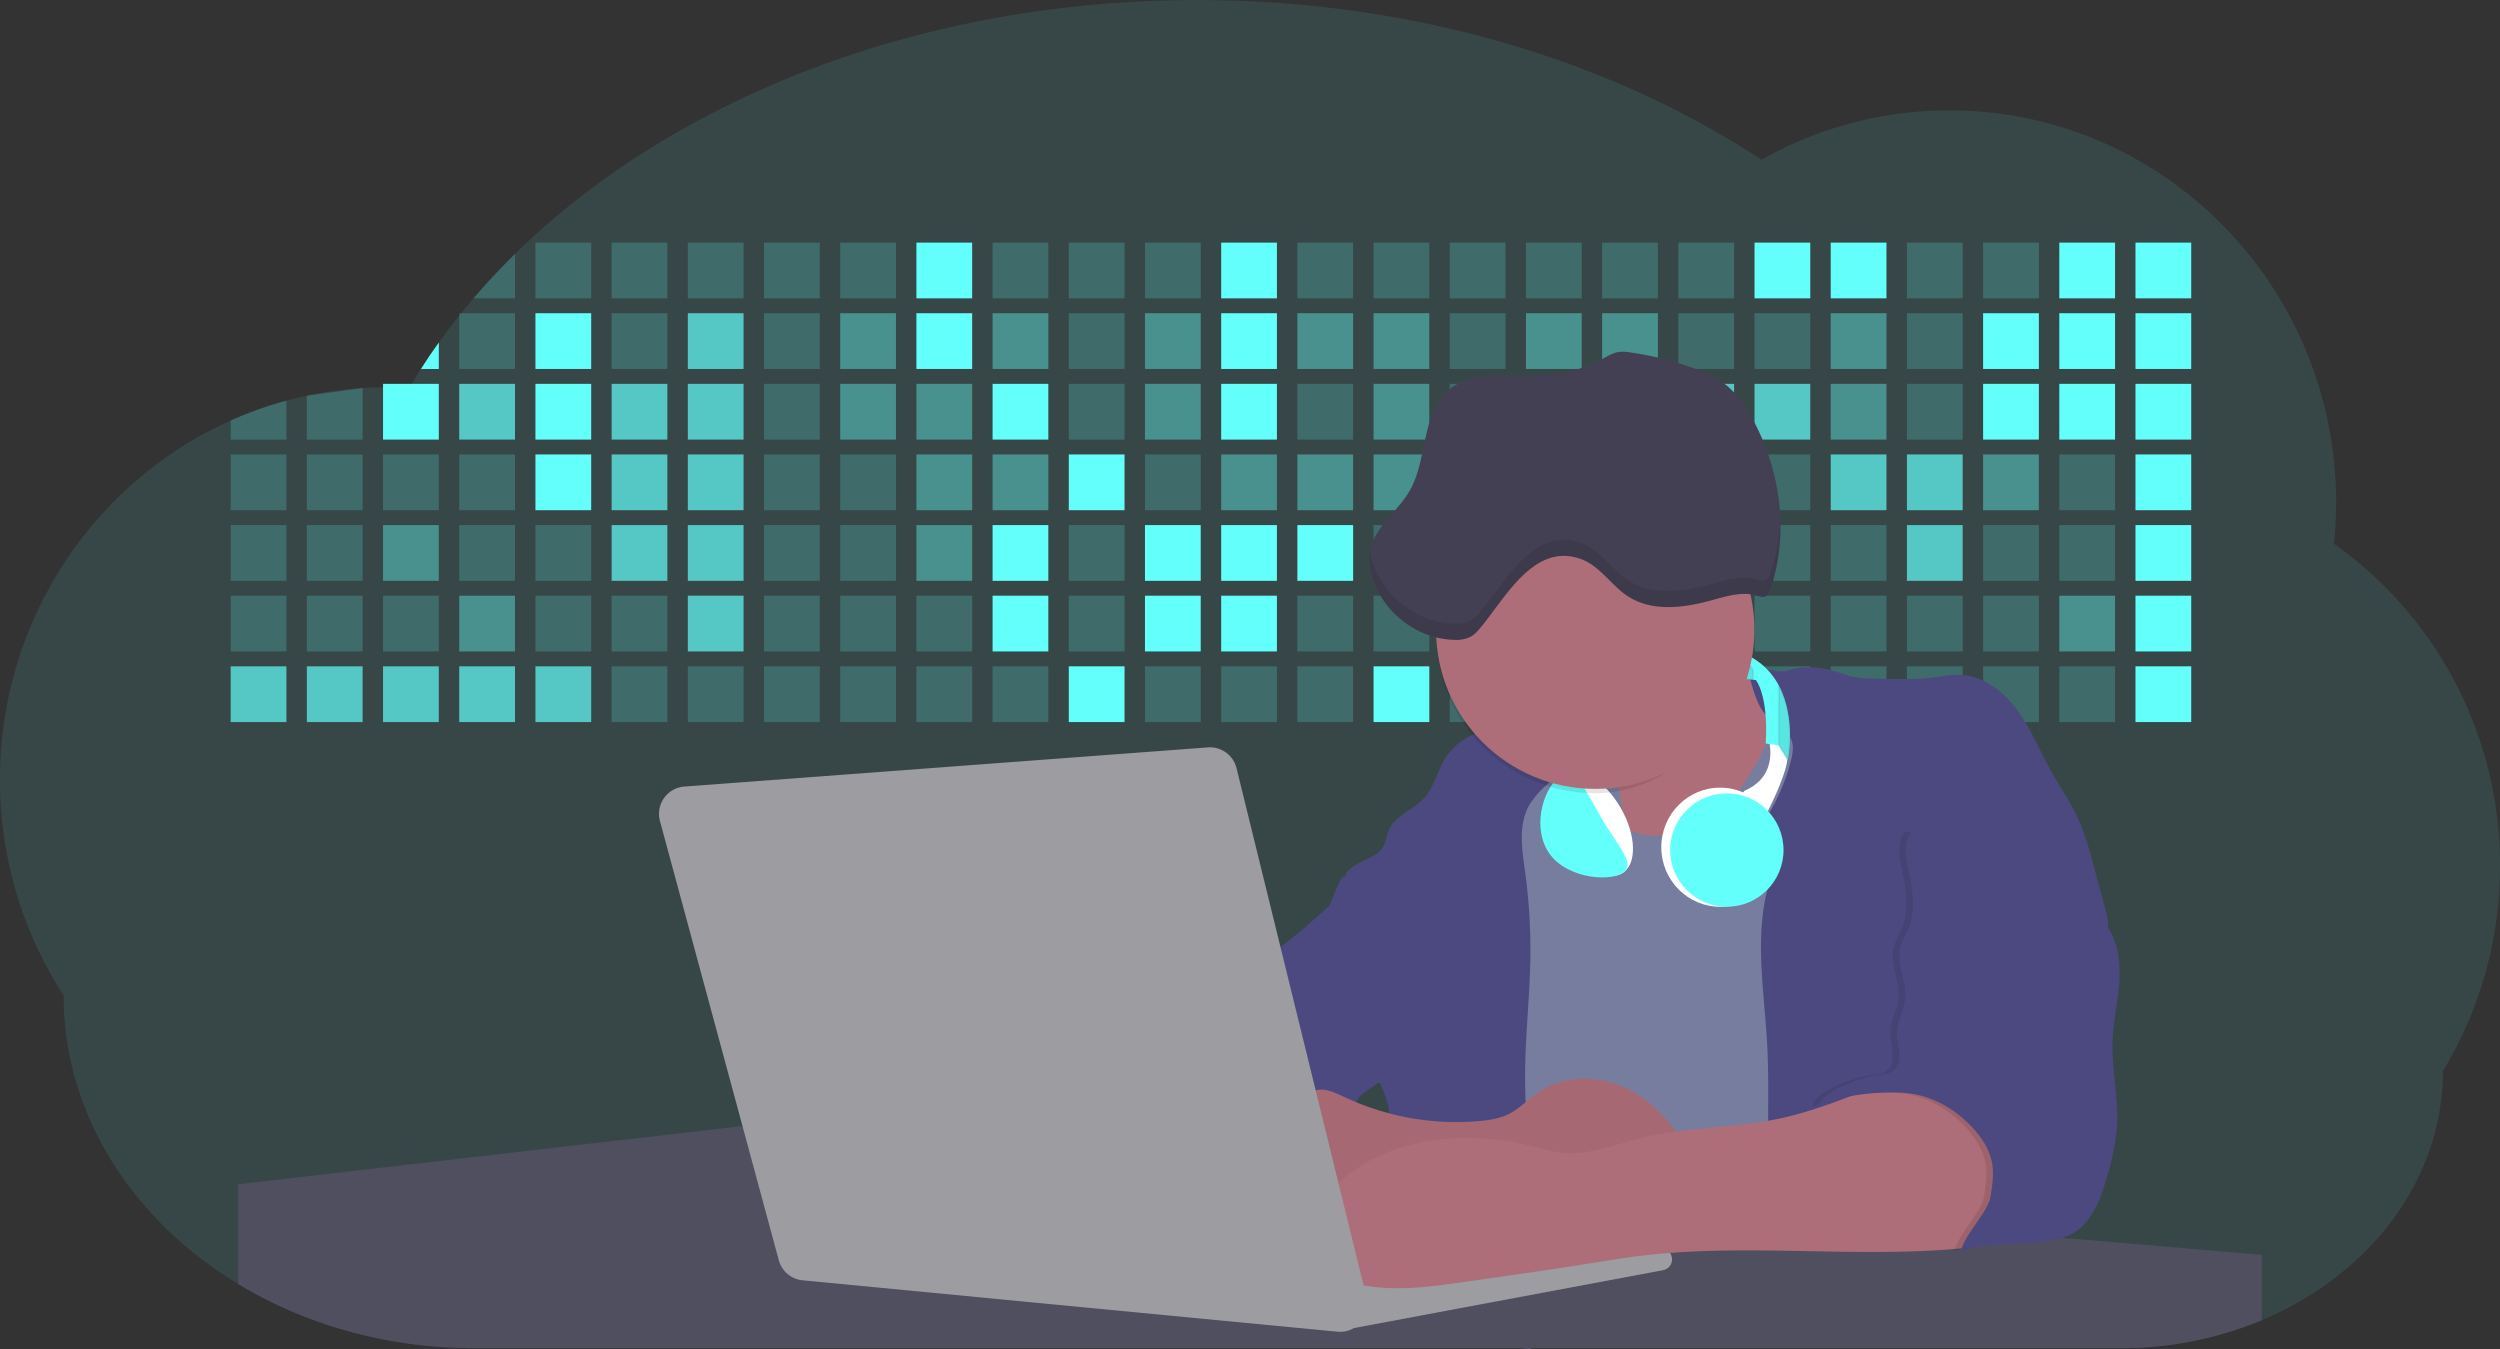 <svg id="aa7bae02-e79e-4d6b-a496-aba15f39787c" data-name="Layer 1" xmlns="http://www.w3.org/2000/svg" width="1144" height="617.32" viewBox="0 0 1144 617.32"><rect x="0" y="0" width="1144" height="617.32" fill="#333333" stroke="none"/><title>developer activity</title><path d="M1172,537.57a181.92,181.92,0,0,1-6.85,49.6,180.06,180.06,0,0,1-19.27,44.28c0,50.1-33.82,93.4-82.91,114a167.3,167.3,0,0,1-64.73,12.8H245.17c-40.25,0-77.55-10.86-108.14-29.36A185.76,185.76,0,0,1,112.2,711c-34-29.22-55.08-69.6-55.08-114.2A180.5,180.5,0,0,1,28,498.08c0-73.36,43.39-136.44,105.55-164.29a174.52,174.52,0,0,1,25.51-9.12q4.63-1.26,9.36-2.26a175.39,175.39,0,0,1,25.51-3.5q4.65-.29,9.35-.33H205c3.46,0,6.89.12,10.3.32l1.12-1.9q2.06-3.44,4.22-6.81,3.9-6.14,8.18-12.1,4.48-6.29,9.35-12.38l.83-1q2.76-3.44,5.64-6.8,9-10.49,19-20.35c72.11-70.68,185.08-116.18,312.08-116.18,98.82,0,189.15,27.55,258.34,73.07A174.18,174.18,0,0,1,920,191.86c97.74,0,177,80.37,177,179.51a184.9,184.9,0,0,1-1,18.78A180,180,0,0,1,1172,537.57Z" transform="translate(-28 -141.34)" fill="#63fffb" opacity="0.1"/><path d="M263.66,257.52v20.35h-19Q253.59,267.39,263.66,257.52Z" transform="translate(-28 -141.34)" fill="#63fffb" opacity="0.2"/><rect x="245.02" y="111.02" width="25.51" height="25.51" fill="#63fffb" opacity="0.2"/><rect x="279.88" y="111.02" width="25.51" height="25.51" fill="#63fffb" opacity="0.2"/><rect x="314.75" y="111.02" width="25.51" height="25.51" fill="#63fffb" opacity="0.2"/><rect x="349.61" y="111.02" width="25.51" height="25.51" fill="#63fffb" opacity="0.2"/><rect x="384.48" y="111.02" width="25.51" height="25.51" fill="#63fffb" opacity="0.2"/><rect x="419.35" y="111.02" width="25.51" height="25.51" fill="#63fffb"/><rect x="454.21" y="111.02" width="25.51" height="25.51" fill="#63fffb" opacity="0.2"/><rect x="489.08" y="111.02" width="25.51" height="25.51" fill="#63fffb" opacity="0.2"/><rect x="523.94" y="111.02" width="25.51" height="25.51" fill="#63fffb" opacity="0.2"/><rect x="558.81" y="111.02" width="25.51" height="25.51" fill="#63fffb"/><rect x="593.68" y="111.02" width="25.51" height="25.51" fill="#63fffb" opacity="0.2"/><rect x="628.54" y="111.02" width="25.51" height="25.51" fill="#63fffb" opacity="0.2"/><rect x="663.41" y="111.02" width="25.51" height="25.51" fill="#63fffb" opacity="0.2"/><rect x="698.28" y="111.02" width="25.51" height="25.51" fill="#63fffb" opacity="0.2"/><rect x="733.14" y="111.02" width="25.51" height="25.51" fill="#63fffb" opacity="0.2"/><rect x="768.01" y="111.02" width="25.51" height="25.51" fill="#63fffb" opacity="0.2"/><rect x="802.87" y="111.02" width="25.51" height="25.51" fill="#63fffb"/><rect x="837.74" y="111.02" width="25.51" height="25.51" fill="#63fffb"/><rect x="872.61" y="111.02" width="25.51" height="25.51" fill="#63fffb" opacity="0.2"/><rect x="907.47" y="111.02" width="25.51" height="25.51" fill="#63fffb" opacity="0.2"/><rect x="942.34" y="111.02" width="25.51" height="25.51" fill="#63fffb"/><rect x="977.2" y="111.02" width="25.51" height="25.51" fill="#63fffb"/><path d="M228.8,298.08v12.1h-8.18Q224.52,304,228.8,298.08Z" transform="translate(-28 -141.34)" fill="#63fffb"/><rect x="210.15" y="143.33" width="25.51" height="25.51" fill="#63fffb" opacity="0.2"/><rect x="245.02" y="143.33" width="25.51" height="25.51" fill="#63fffb"/><rect x="279.88" y="143.33" width="25.51" height="25.51" fill="#63fffb" opacity="0.2"/><rect x="314.75" y="143.33" width="25.51" height="25.51" fill="#63fffb" opacity="0.7"/><rect x="349.61" y="143.33" width="25.51" height="25.51" fill="#63fffb" opacity="0.2"/><rect x="384.48" y="143.33" width="25.51" height="25.51" fill="#63fffb" opacity="0.4"/><rect x="419.35" y="143.33" width="25.51" height="25.51" fill="#63fffb"/><rect x="454.21" y="143.33" width="25.51" height="25.51" fill="#63fffb" opacity="0.4"/><rect x="489.08" y="143.33" width="25.51" height="25.51" fill="#63fffb" opacity="0.2"/><rect x="523.94" y="143.33" width="25.51" height="25.51" fill="#63fffb" opacity="0.4"/><rect x="558.81" y="143.33" width="25.51" height="25.51" fill="#63fffb"/><rect x="593.68" y="143.33" width="25.51" height="25.51" fill="#63fffb" opacity="0.4"/><rect x="628.54" y="143.33" width="25.51" height="25.51" fill="#63fffb" opacity="0.4"/><rect x="663.41" y="143.33" width="25.51" height="25.51" fill="#63fffb" opacity="0.2"/><rect x="698.28" y="143.33" width="25.51" height="25.51" fill="#63fffb" opacity="0.4"/><rect x="733.14" y="143.33" width="25.51" height="25.51" fill="#63fffb" opacity="0.4"/><rect x="768.01" y="143.33" width="25.51" height="25.51" fill="#63fffb" opacity="0.2"/><rect x="802.87" y="143.33" width="25.51" height="25.51" fill="#63fffb" opacity="0.2"/><rect x="837.74" y="143.33" width="25.51" height="25.51" fill="#63fffb" opacity="0.4"/><rect x="872.61" y="143.33" width="25.51" height="25.51" fill="#63fffb" opacity="0.2"/><rect x="907.47" y="143.33" width="25.51" height="25.51" fill="#63fffb"/><rect x="942.34" y="143.33" width="25.51" height="25.51" fill="#63fffb"/><rect x="977.2" y="143.33" width="25.51" height="25.51" fill="#63fffb"/><path d="M159.06,324.67V342.5H133.55v-8.71A174.52,174.52,0,0,1,159.06,324.67Z" transform="translate(-28 -141.34)" fill="#63fffb" opacity="0.2"/><polygon points="165.93 177.57 165.93 201.16 140.42 201.16 140.42 181.07 165.93 177.57" fill="#63fffb" opacity="0.2"/><rect x="175.28" y="175.65" width="25.51" height="25.51" fill="#63fffb"/><rect x="210.15" y="175.65" width="25.51" height="25.51" fill="#63fffb" opacity="0.7"/><rect x="245.02" y="175.65" width="25.51" height="25.51" fill="#63fffb"/><rect x="279.88" y="175.65" width="25.51" height="25.51" fill="#63fffb" opacity="0.7"/><rect x="314.75" y="175.65" width="25.51" height="25.51" fill="#63fffb" opacity="0.7"/><rect x="349.61" y="175.65" width="25.51" height="25.51" fill="#63fffb" opacity="0.2"/><rect x="384.48" y="175.65" width="25.51" height="25.51" fill="#63fffb" opacity="0.4"/><rect x="419.35" y="175.65" width="25.51" height="25.51" fill="#63fffb" opacity="0.4"/><rect x="454.21" y="175.65" width="25.51" height="25.51" fill="#63fffb"/><rect x="489.08" y="175.65" width="25.51" height="25.51" fill="#63fffb" opacity="0.2"/><rect x="523.94" y="175.65" width="25.51" height="25.51" fill="#63fffb" opacity="0.4"/><rect x="558.81" y="175.65" width="25.51" height="25.51" fill="#63fffb"/><rect x="593.68" y="175.65" width="25.51" height="25.51" fill="#63fffb" opacity="0.2"/><rect x="628.54" y="175.65" width="25.51" height="25.51" fill="#63fffb" opacity="0.4"/><rect x="663.41" y="175.65" width="25.51" height="25.51" fill="#63fffb" opacity="0.2"/><rect x="698.28" y="175.65" width="25.51" height="25.51" fill="#63fffb"/><rect x="733.14" y="175.65" width="25.51" height="25.51" fill="#63fffb" opacity="0.2"/><rect x="768.01" y="175.65" width="25.51" height="25.51" fill="#63fffb" opacity="0.7"/><rect x="802.87" y="175.65" width="25.51" height="25.51" fill="#63fffb" opacity="0.7"/><rect x="837.74" y="175.65" width="25.51" height="25.51" fill="#63fffb" opacity="0.4"/><rect x="872.61" y="175.65" width="25.51" height="25.51" fill="#63fffb" opacity="0.2"/><rect x="907.47" y="175.65" width="25.51" height="25.51" fill="#63fffb"/><rect x="942.34" y="175.65" width="25.51" height="25.51" fill="#63fffb"/><rect x="977.2" y="175.65" width="25.51" height="25.51" fill="#63fffb"/><rect x="105.55" y="207.96" width="25.51" height="25.51" fill="#63fffb" opacity="0.2"/><rect x="140.42" y="207.96" width="25.51" height="25.51" fill="#63fffb" opacity="0.2"/><rect x="175.28" y="207.96" width="25.51" height="25.51" fill="#63fffb" opacity="0.2"/><rect x="210.15" y="207.96" width="25.51" height="25.51" fill="#63fffb" opacity="0.2"/><rect x="245.02" y="207.96" width="25.51" height="25.51" fill="#63fffb"/><rect x="279.88" y="207.96" width="25.51" height="25.51" fill="#63fffb" opacity="0.7"/><rect x="314.75" y="207.96" width="25.51" height="25.51" fill="#63fffb" opacity="0.7"/><rect x="349.61" y="207.96" width="25.51" height="25.51" fill="#63fffb" opacity="0.2"/><rect x="384.48" y="207.96" width="25.51" height="25.51" fill="#63fffb" opacity="0.2"/><rect x="419.35" y="207.96" width="25.51" height="25.51" fill="#63fffb" opacity="0.4"/><rect x="454.21" y="207.96" width="25.51" height="25.51" fill="#63fffb" opacity="0.4"/><rect x="489.08" y="207.96" width="25.51" height="25.51" fill="#63fffb"/><rect x="523.94" y="207.96" width="25.51" height="25.51" fill="#63fffb" opacity="0.2"/><rect x="558.81" y="207.96" width="25.51" height="25.51" fill="#63fffb" opacity="0.4"/><rect x="593.68" y="207.96" width="25.51" height="25.51" fill="#63fffb" opacity="0.4"/><rect x="628.54" y="207.96" width="25.51" height="25.51" fill="#63fffb" opacity="0.4"/><rect x="663.41" y="207.96" width="25.51" height="25.51" fill="#63fffb" opacity="0.4"/><rect x="698.28" y="207.96" width="25.51" height="25.51" fill="#63fffb" opacity="0.2"/><rect x="733.14" y="207.96" width="25.51" height="25.51" fill="#63fffb" opacity="0.2"/><rect x="768.01" y="207.96" width="25.51" height="25.51" fill="#63fffb" opacity="0.2"/><rect x="802.87" y="207.96" width="25.51" height="25.51" fill="#63fffb" opacity="0.2"/><rect x="837.74" y="207.96" width="25.51" height="25.51" fill="#63fffb" opacity="0.7"/><rect x="872.61" y="207.96" width="25.51" height="25.51" fill="#63fffb" opacity="0.7"/><rect x="907.47" y="207.96" width="25.51" height="25.51" fill="#63fffb" opacity="0.4"/><rect x="942.34" y="207.96" width="25.51" height="25.51" fill="#63fffb" opacity="0.2"/><rect x="977.2" y="207.96" width="25.51" height="25.51" fill="#63fffb"/><rect x="105.55" y="240.28" width="25.51" height="25.51" fill="#63fffb" opacity="0.2"/><rect x="140.42" y="240.28" width="25.51" height="25.51" fill="#63fffb" opacity="0.2"/><rect x="175.28" y="240.28" width="25.51" height="25.51" fill="#63fffb" opacity="0.4"/><rect x="210.15" y="240.28" width="25.51" height="25.51" fill="#63fffb" opacity="0.2"/><rect x="245.02" y="240.28" width="25.51" height="25.51" fill="#63fffb" opacity="0.2"/><rect x="279.88" y="240.28" width="25.51" height="25.51" fill="#63fffb" opacity="0.7"/><rect x="314.75" y="240.28" width="25.51" height="25.51" fill="#63fffb" opacity="0.7"/><rect x="349.61" y="240.28" width="25.51" height="25.51" fill="#63fffb" opacity="0.2"/><rect x="384.48" y="240.28" width="25.51" height="25.51" fill="#63fffb" opacity="0.2"/><rect x="419.35" y="240.28" width="25.51" height="25.51" fill="#63fffb" opacity="0.4"/><rect x="454.21" y="240.28" width="25.51" height="25.51" fill="#63fffb"/><rect x="489.08" y="240.28" width="25.51" height="25.51" fill="#63fffb" opacity="0.2"/><rect x="523.94" y="240.28" width="25.51" height="25.51" fill="#63fffb"/><rect x="558.81" y="240.28" width="25.51" height="25.51" fill="#63fffb"/><rect x="593.68" y="240.28" width="25.51" height="25.51" fill="#63fffb"/><rect x="628.54" y="240.28" width="25.51" height="25.51" fill="#63fffb" opacity="0.2"/><rect x="663.41" y="240.28" width="25.51" height="25.51" fill="#63fffb"/><rect x="698.28" y="240.28" width="25.51" height="25.51" fill="#63fffb" opacity="0.2"/><rect x="733.14" y="240.28" width="25.51" height="25.51" fill="#63fffb" opacity="0.2"/><rect x="768.01" y="240.28" width="25.51" height="25.51" fill="#63fffb" opacity="0.2"/><rect x="802.87" y="240.28" width="25.51" height="25.51" fill="#63fffb" opacity="0.2"/><rect x="837.74" y="240.28" width="25.51" height="25.51" fill="#63fffb" opacity="0.2"/><rect x="872.61" y="240.28" width="25.51" height="25.51" fill="#63fffb" opacity="0.7"/><rect x="907.47" y="240.28" width="25.51" height="25.51" fill="#63fffb" opacity="0.2"/><rect x="942.34" y="240.28" width="25.51" height="25.51" fill="#63fffb" opacity="0.2"/><rect x="977.2" y="240.28" width="25.51" height="25.51" fill="#63fffb"/><rect x="105.55" y="272.59" width="25.51" height="25.51" fill="#63fffb" opacity="0.2"/><rect x="140.42" y="272.59" width="25.51" height="25.51" fill="#63fffb" opacity="0.2"/><rect x="175.28" y="272.59" width="25.51" height="25.51" fill="#63fffb" opacity="0.2"/><rect x="210.15" y="272.59" width="25.51" height="25.51" fill="#63fffb" opacity="0.4"/><rect x="245.02" y="272.59" width="25.51" height="25.51" fill="#63fffb" opacity="0.2"/><rect x="279.88" y="272.59" width="25.51" height="25.51" fill="#63fffb" opacity="0.2"/><rect x="314.75" y="272.59" width="25.51" height="25.51" fill="#63fffb" opacity="0.7"/><rect x="349.61" y="272.59" width="25.51" height="25.51" fill="#63fffb" opacity="0.2"/><rect x="384.48" y="272.59" width="25.51" height="25.51" fill="#63fffb" opacity="0.2"/><rect x="419.35" y="272.59" width="25.51" height="25.51" fill="#63fffb" opacity="0.2"/><rect x="454.21" y="272.59" width="25.51" height="25.51" fill="#63fffb"/><rect x="489.08" y="272.59" width="25.51" height="25.51" fill="#63fffb" opacity="0.2"/><rect x="523.94" y="272.59" width="25.51" height="25.51" fill="#63fffb"/><rect x="558.81" y="272.59" width="25.51" height="25.51" fill="#63fffb"/><rect x="593.68" y="272.59" width="25.51" height="25.51" fill="#63fffb" opacity="0.2"/><rect x="628.54" y="272.59" width="25.51" height="25.51" fill="#63fffb" opacity="0.2"/><rect x="663.41" y="272.59" width="25.51" height="25.51" fill="#63fffb" opacity="0.2"/><rect x="698.28" y="272.59" width="25.51" height="25.51" fill="#63fffb" opacity="0.2"/><rect x="733.14" y="272.59" width="25.51" height="25.51" fill="#63fffb" opacity="0.2"/><rect x="768.01" y="272.59" width="25.51" height="25.51" fill="#63fffb" opacity="0.2"/><rect x="802.87" y="272.59" width="25.51" height="25.51" fill="#63fffb" opacity="0.2"/><rect x="837.74" y="272.59" width="25.51" height="25.51" fill="#63fffb" opacity="0.2"/><rect x="872.61" y="272.59" width="25.51" height="25.51" fill="#63fffb" opacity="0.2"/><rect x="907.47" y="272.59" width="25.51" height="25.51" fill="#63fffb" opacity="0.2"/><rect x="942.34" y="272.59" width="25.51" height="25.51" fill="#63fffb" opacity="0.4"/><rect x="977.2" y="272.59" width="25.51" height="25.51" fill="#63fffb"/><rect x="105.55" y="304.91" width="25.51" height="25.51" fill="#63fffb" opacity="0.7"/><rect x="140.42" y="304.91" width="25.51" height="25.51" fill="#63fffb" opacity="0.7"/><rect x="175.28" y="304.91" width="25.51" height="25.51" fill="#63fffb" opacity="0.7"/><rect x="210.15" y="304.91" width="25.51" height="25.51" fill="#63fffb" opacity="0.7"/><rect x="245.02" y="304.91" width="25.51" height="25.51" fill="#63fffb" opacity="0.7"/><rect x="279.88" y="304.91" width="25.51" height="25.51" fill="#63fffb" opacity="0.2"/><rect x="314.75" y="304.91" width="25.51" height="25.51" fill="#63fffb" opacity="0.2"/><rect x="349.61" y="304.91" width="25.51" height="25.51" fill="#63fffb" opacity="0.2"/><rect x="384.48" y="304.91" width="25.51" height="25.51" fill="#63fffb" opacity="0.2"/><rect x="419.35" y="304.91" width="25.51" height="25.51" fill="#63fffb" opacity="0.2"/><rect x="454.21" y="304.91" width="25.51" height="25.51" fill="#63fffb" opacity="0.2"/><rect x="489.08" y="304.91" width="25.51" height="25.51" fill="#63fffb"/><rect x="523.94" y="304.91" width="25.51" height="25.51" fill="#63fffb" opacity="0.2"/><rect x="558.81" y="304.91" width="25.51" height="25.51" fill="#63fffb" opacity="0.2"/><rect x="593.68" y="304.91" width="25.51" height="25.51" fill="#63fffb" opacity="0.2"/><rect x="628.54" y="304.91" width="25.51" height="25.51" fill="#63fffb"/><rect x="663.41" y="304.91" width="25.51" height="25.51" fill="#63fffb" opacity="0.2"/><rect x="698.28" y="304.91" width="25.51" height="25.51" fill="#63fffb" opacity="0.2"/><rect x="733.14" y="304.91" width="25.51" height="25.51" fill="#63fffb" opacity="0.2"/><rect x="768.01" y="304.91" width="25.51" height="25.51" fill="#63fffb" opacity="0.2"/><rect x="802.87" y="304.91" width="25.51" height="25.51" fill="#63fffb" opacity="0.2"/><rect x="837.74" y="304.91" width="25.51" height="25.51" fill="#63fffb" opacity="0.2"/><rect x="872.61" y="304.91" width="25.51" height="25.51" fill="#63fffb" opacity="0.2"/><rect x="907.47" y="304.91" width="25.51" height="25.51" fill="#63fffb" opacity="0.2"/><rect x="942.34" y="304.91" width="25.51" height="25.51" fill="#63fffb" opacity="0.2"/><rect x="977.2" y="304.91" width="25.51" height="25.51" fill="#63fffb"/><circle cx="734.52" cy="363.89" r="34.87" fill="#767d9f"/><path d="M760.71,460.87q5.22,22.78,8.86,45.9c.73,4.58,1.38,9.41-.28,13.74-1.39,3.61-4.22,6.43-6.44,9.59s-3.9,7.21-2.55,10.83,5.29,5.6,9.05,6.62c10.76,2.9,22.23.79,32.94-2.35a53.29,53.29,0,0,0,13.81-5.72c4.54-2.88,8.26-6.88,11.68-11,15.61-18.93,25.83-41.65,35.45-64.23a39.12,39.12,0,0,1-33.11-13.34c-3.94-4.63-6.83-11.08-4.61-16.74-6.51,3.57-14.24,3.81-21.25,6.25a75.49,75.49,0,0,0-12.5,6.15q-7.18,4.15-14.28,8.46C772.07,458.29,767,461.19,760.71,460.87Z" transform="translate(-28 -141.34)" fill="#ae6e79"/><path d="M833.64,487.05c-6.11,11.89-14.06,23.32-25.41,30.4s-26.63,9-38,2c-5.6-3.42-9.84-8.62-14.73-13s-11-8.13-17.57-7.56c-7.24.63-12.91,6.28-17.76,11.69-7.36,8.22-14.47,16.79-19.68,26.52-10,18.7-12.37,40.56-11.93,61.76s3.51,42.29,3.58,63.49c.1,26.08-4.32,51.95-8.79,77.64,41.1-5.06,82.25,6,123.44,10.19,26.36,2.71,52.92,2.65,79.42,2.58,4.66,0,9.62-.12,13.5-2.7a18.2,18.2,0,0,0,5.59-6.64c3.66-6.75,5.13-14.45,6.15-22.06,2.59-19.22,2.67-38.68,2.74-58.08.18-47,.35-94.17-5.62-140.8-1.47-11.47-3.35-23-7.75-33.73s-11.58-20.6-21.62-26.35c-6.45-3.7-21.4-10.14-29-6.41C841.67,460.15,837.73,479.09,833.64,487.05Z" transform="translate(-28 -141.34)" fill="#767d9f"/><path d="M836.68,619.77c-1.55-29-7.86-59.95,5.57-85.69,3.3-6.32-8.54-14.21-4.88-20.33a92.08,92.08,0,0,0,10.06-23.93c.76-2.89,1.37-5.95.65-8.85-1.33-5.29-6.56-8.44-11-11.66-4.9-3.56-7.42-14.41-9-20.28s12.57,1.2,18.26-.89c7.9-2.89,17.94-1.07,25.82,1.86,4.4,1.62,9.18,1.76,13.87,1.88,9.11.24,18.25.47,27.29-.65,4.06-.51,8.13-1.28,12.21-1.05,10.41.59,19.46,7.71,25.62,16.13s10.08,18.23,15.13,27.35c4.21,7.6,9.23,14.78,12.82,22.69,3.18,7,5.19,14.52,7.18,22l5.13,19.19a25.58,25.58,0,0,1,1.26,8.51c-.26,3.07-1.62,5.93-3,8.66A164.12,164.12,0,0,1,971,603.2c-10.79,13.23-23.89,25.16-30.3,41-2.5,6.17-3.89,12.73-5.16,19.27a707.94,707.94,0,0,0-10.9,79.15,174.2,174.2,0,0,0-36.52-12.21,177.61,177.61,0,0,0-19-3c-5.59-.58-12.8.52-18.12-1-8.9-2.53-9.88-17.58-11.23-25.46-2.16-12.55-2.59-25.32-2.67-38C837,648.53,837.45,634.14,836.68,619.77Z" transform="translate(-28 -141.34)" fill="#4c4981"/><path d="M641.23,565.54c4.21,24,8.85,48.07,18,70.62-.23.22-.46.42-.69.62-.81.69-1.65,1.34-2.53,2-2.05,1.44-4.3,2.66-6,4.54a8,8,0,0,0-1.5,2.45,5.48,5.48,0,0,0,0,4.47c-4.77,2.11-10.31,1.46-15.66,1.26-4.61-.17-9.08,0-12.78,2.53-5.14,3.54-6.69,10.34-7.52,16.52q-.46,3.38-.79,6.77-.32,3.15-.52,6.32a188.61,188.61,0,0,0-.19,21q.08,1.92.21,3.84c-16.34-.39-31.23-8.91-45.32-17.19-3.22-1.89-6.54-3.88-8.63-7A15.8,15.8,0,0,1,555,674c0-.51.09-1,.16-1.52a41.58,41.58,0,0,1,2.29-8.68,107.2,107.2,0,0,1,19.19-32.65c3.58-4.18,7.61-8.27,9.28-13.52.73-2.29,1-4.72,1.74-7,3.32-9.88,15.3-14.55,19.4-24.14,1-2.29,1.46-4.8,2.7-7a17.63,17.63,0,0,1,4.25-4.75c.73-.61,1.49-1.2,2.24-1.79q10.54-8.26,20.31-17.45,1.82-1.71,3.6-3.46A59.48,59.48,0,0,0,641.23,565.54Z" transform="translate(-28 -141.34)" fill="#4c4981"/><path d="M742,494.56c-1.44,1.52-3,2.95-4.53,4.37l-.41.37-1.62,1.5a39,39,0,0,0-7.55,8.79l-.17.28c-5.1,9.13-3.21,20.37-1.79,30.74a261.55,261.55,0,0,1,2.37,39c-.26,18-2.38,35.88-2.42,53.86,0,4.08.09,8.15.27,12.23.29,6.63.79,13.25,1.39,19.87.65,7.26,1.43,14.51,2.16,21.76.58,5.61,1.13,11.21,1.59,16.81.23,2.9.45,5.79.63,8.69.21,3.4.38,6.81.48,10.21h0c.07,2.16.11,4.31.11,6.47,0,1.23,0,2.45,0,3.67q0,3.51-.19,7-.2,4.49-.61,9c-.31,3.27-.86,6.84-3.16,9.14-.14.14-.29.27-.44.4l-3.24-.4a332.72,332.72,0,0,0-67.3-1.2c.49-3.38.94-6.75,1.38-10.14.2-1.6.4-3.21.59-4.82q.33-2.76.63-5.52c.23-2,.44-4,.64-6q.78-7.73,1.37-15.47.87-11.29,1.32-22.62.22-5.41.34-10.83.17-6.72.16-13.45,0-6.54-.11-13.1c0-1.44-.06-2.88-.18-4.31a27.35,27.35,0,0,0-.53-3.83,49.87,49.87,0,0,0-3-8.48c-.22-.52-.43-1-.64-1.55-.12-.27-.23-.55-.34-.82,5.76-5.13,9.86-12,13.8-18.76,6.39-10.89,12.93-22.26,14-34.84s-5.18-26.71-17.2-30.55c-3.27-1-6.73-1.28-10.1-1.87-3.18-.56-9.81-1.83-13.49-4.11q-3,3.08-6,6.05a22.15,22.15,0,0,1,2.17-8.71l1.42.07a2.71,2.71,0,0,1-.16-1c0-1.07.74-2.28,2.32-3.62,4.71-4,12.12-4.89,15.09-10.3,1.24-2.25,1.45-4.93,2.45-7.29,2.87-6.73,11.11-9.21,16.07-14.59s6.2-13,10.21-19a28.62,28.62,0,0,1,12-10c.4-.19.81-.38,1.22-.55,8.3-3.55,18.16-4.36,26.76-4.34,3.34,0,12,.1,16.24,1.79a5.32,5.32,0,0,1,1.85,1.13C752.37,480.61,745.34,491,742,494.56Z" transform="translate(-28 -141.34)" fill="#4c4981"/><path d="M642.72,542.69a60.88,60.88,0,0,1,46.74,4.87c7.2,4,13.66,9.58,17.62,16.78,5.95,10.8,5.69,23.82,5.27,36.15-.21,6.17-.48,12.56-3.2,18.1C706,625,700.06,629.4,694,633a42.24,42.24,0,0,1-12.32,5.33c-6.72,1.46-13.7.22-20.47-1-7.36-1.36-15.26-3-20.37-8.48-3-3.18-4.64-7.31-6.26-11.35q-3.49-8.75-7-17.48c-4.05-10.11-5.42-18.52-.07-28.37,2.43-4.49,5.4-8.69,7.8-13.21C636.51,556.14,640.81,543.28,642.72,542.69Z" transform="translate(-28 -141.34)" fill="#4c4981"/><path d="M1063,715.56v29.9a167.3,167.3,0,0,1-64.73,12.8H728.58c-.14.14-.29.27-.44.4l-3.24-.4H245.17c-40.25,0-77.55-10.86-108.14-29.36V683.25l230.72-26.63.18,0L502.29,668l34.77,3,18.06,1.53,37.38,3.17,19.23,1.63,28,2.38,3.94.33,20.18,1.71L691.23,684l38.5,3.26,64.18,5.45,45.15,3.83,74.14,6.29,14.1,1.19,1.52.13,1.32.11,18.62,1.58,20.44,1.74,2.37.2Z" transform="translate(-28 -141.34)" fill="#504f60"/><polygon points="764 573.12 474.86 523.77 463.65 580.46 596.19 596.33 637 601.44 749.26 579.33 764 573.12" fill="#9c9ca1"/><path d="M642.33,739.94l144.86-27.23a5,5,0,0,1,5.94,4.93h0a5,5,0,0,1-4.09,4.93L647.57,749.06Z" transform="translate(-28 -141.34)" fill="#9c9ca1"/><path d="M705.17,654.31c4.51-.42,9.08-1.13,13.14-3.13,5-2.49,8.89-6.78,13.52-9.94,10.18-7,23.8-7.94,35.47-3.92s21.41,12.63,28.23,22.91c4.53,6.85,7.93,15.59,4.73,23.15a30.51,30.51,0,0,1-4.12,6.44l-8.34,10.9a29,29,0,0,1-5.66,6.09c-3.12,2.27-7,3.2-10.82,3.76-10.15,1.48-20.48.64-30.71,1.32-17.57,1.17-34.73,6.83-52.34,6.64-10.12-.11-20.11-2.15-30-4.19l-43.77-9c-7.62-1.56-16.23-3.84-19.82-10.75-1.61-3.11-1.91-6.71-2.1-10.21-.52-9.64,0-20.36,6.68-27.31,6.28-6.52,16.21-8.58,23.71-13.4,9.18-5.91,12.21-4,21.89.44A120,120,0,0,0,705.17,654.31Z" transform="translate(-28 -141.34)" fill="#ae6e79"/><path d="M705.17,654.31c4.51-.42,9.08-1.13,13.14-3.13,5-2.49,8.89-6.78,13.52-9.94,10.18-7,23.8-7.94,35.47-3.92s21.41,12.63,28.23,22.91c4.53,6.85,7.93,15.59,4.73,23.15a30.51,30.51,0,0,1-4.12,6.44l-8.34,10.9a29,29,0,0,1-5.66,6.09c-3.12,2.27-7,3.2-10.82,3.76-10.15,1.48-20.48.64-30.71,1.32-17.57,1.17-34.73,6.83-52.34,6.64-10.12-.11-20.11-2.15-30-4.19l-43.77-9c-7.62-1.56-16.23-3.84-19.82-10.75-1.61-3.11-1.91-6.71-2.1-10.21-.52-9.64,0-20.36,6.68-27.31,6.28-6.52,16.21-8.58,23.71-13.4,9.18-5.91,12.21-4,21.89.44A120,120,0,0,0,705.17,654.31Z" transform="translate(-28 -141.34)" opacity="0.05"/><path d="M880.94,640.6c-12.28,4.75-24.63,9.52-37.49,12.35-21.56,4.75-44.12,4-65.51,9.43-11.3,2.88-22.53,7.52-34.14,6.58-5.19-.42-10.2-2-15.25-3.2-28.37-7-60.62-4.73-83.66,13.27-7.88,6.15-14.33,13.82-20.18,22a14.7,14.7,0,0,0,5.91,21.88A86.62,86.62,0,0,0,659,730.48c13.13,1.16,26.32-.7,39.38-2.56,19.38-2.75,38.77-5.51,58.1-8.6,6.94-1.11,13.88-2.26,20.86-3.14,50.23-6.35,101.37,1.37,151.73-3.93,5.09-.54,10.27-1.24,14.9-3.41,11.72-5.5,17.52-20,15.1-32.74s-11.76-23.33-23-29.83c-9.42-5.47-19.58-7.68-30.07-10C896.26,634,890.32,637,880.94,640.6Z" transform="translate(-28 -141.34)" fill="#ae6e79"/><path d="M988.67,564.44c5.54,7.26,6.72,17,6.12,26.09s-2.76,18.08-3.08,27.21c-.44,12.52,2.58,25,2.07,37.48-.36,8.73-2.43,17.29-4.88,25.67-2.89,9.89-7.07,20.52-16.2,25.27-12.12,6.31-37.54,2.76-50.29,7.7,1.16-7.23,12.28-17.7,13.44-24.93.8-5,1.61-10.14.75-15.15-1.1-6.39-4.85-12.06-9.3-16.78-7.08-7.51-16.32-13.16-26.47-15s-35-.33-43.12,6.08c-1-6.62,17.6-13,24.14-14.43,3.26-.73,7-.32,9.61-2.39,5-3.92,1.37-11.73,1.61-18,.19-5,3.11-9.58,3.7-14.58,1-8-4.22-16.15-2.17-24,.76-2.9,2.45-5.45,3.62-8.21,3.56-8.45,2-18.09.1-27.07-1.18-5.64-2.33-12,.81-16.81,2.91-4.49,11.17,11.5,16.46,10.76,17.47-2.45,33.28-15.4,47.39-4.8,7.19,5.4,8.13,11,11,18.71C976.77,554.6,984,558.36,988.67,564.44Z" transform="translate(-28 -141.34)" opacity="0.1"/><path d="M991.67,564.44c5.54,7.26,6.72,17,6.12,26.09s-2.76,18.08-3.08,27.21c-.44,12.52,2.58,25,2.07,37.48-.36,8.73-2.43,17.29-4.88,25.67-2.89,9.89-7.07,20.52-16.2,25.27-12.12,6.31-37.54,2.76-50.29,7.7,1.16-7.23,12.28-17.7,13.44-24.93.8-5,1.61-10.14.75-15.15-1.1-6.39-4.85-12.06-9.3-16.78-7.08-7.51-16.32-13.16-26.47-15s-35-.33-43.12,6.08c-1-6.62,17.6-13,24.14-14.43,3.26-.73,7-.32,9.61-2.39,5-3.92,1.37-11.73,1.61-18,.19-5,3.11-9.58,3.7-14.58,1-8-4.22-16.15-2.17-24,.76-2.9,2.45-5.45,3.62-8.21,3.56-8.45,2-18.09.1-27.07-1.18-5.64-2.33-12,.81-16.81,2.91-4.49,8.6-6.19,13.89-6.94a68.42,68.42,0,0,1,50,12.9c7.19,5.4,8.13,11,11,18.71C979.77,554.6,987,558.36,991.67,564.44Z" transform="translate(-28 -141.34)" fill="#4c4981"/><path d="M330,517.06,384.37,718a12.55,12.55,0,0,0,10.91,9.21L640,750.72a12.54,12.54,0,0,0,13.38-15.48L593.84,492.86a12.54,12.54,0,0,0-13.12-9.51L341.13,501.27A12.54,12.54,0,0,0,330,517.06Z" transform="translate(-28 -141.34)" fill="#9c9ca1"/><ellipse cx="787.11" cy="387.68" rx="26.9" ry="27.25" fill="#fff"/><path d="M837.2,479.31s5.67,16.86-11.06,23.95L824,507l10.48,10.34S847.4,493.77,846,485.4C846,485.4,844,476.9,837.2,479.31Z" transform="translate(-28 -141.34)" fill="#fff"/><circle cx="790.2" cy="388.99" r="25.94" fill="#63fffb"/><path d="M846.13,489.23l-4.12-6.8-6-.85c1.28-22.39-4.53-29.06-4.53-29.06l-1.35-.13-5.88-.57-11.06-11.48v-3.26c15.54,1.85,24.13,9.23,28.77,17.88C850.16,470.14,846.13,489.23,846.13,489.23Z" transform="translate(-28 -141.34)" fill="#63fffb"/><path d="M830.18,448.27v4.12l-5.88-.57-11.06-11.48S830.35,444.17,830.18,448.27Z" transform="translate(-28 -141.34)" stroke="#4c4981" stroke-miterlimit="10" opacity="0.1"/><path d="M846.13,489.23l-4.12-6.8V455C850.16,470.14,846.13,489.23,846.13,489.23Z" transform="translate(-28 -141.34)" stroke="#4c4981" stroke-miterlimit="10" opacity="0.1"/><ellipse cx="757.11" cy="518.2" rx="14.43" ry="26.32" transform="translate(-185.67 306.64) rotate(-30)" fill="#fff"/><path d="M761,516c7.27,12.59,16.19,21,9.29,25s-27,2-34.27-10.6-.67-30,6.23-34S753.72,503.38,761,516Z" transform="translate(-28 -141.34)" fill="#63fffb"/><path d="M825.73,425.3c0,40.23-27.53,79-67.76,79a72.85,72.85,0,0,1,0-145.7C798.2,358.64,825.73,385.06,825.73,425.3Z" transform="translate(-28 -141.34)" opacity="0.1"/><circle cx="729.97" cy="288.15" r="72.85" fill="#ae6e79"/><path d="M751.57,397.21c8.67,3.19,13.8,12.15,21.58,17.14,11,7,25.32,5.19,37.88,1.73,7-1.91,14.32-4.24,21.21-2.12a6,6,0,0,0,3.23.46c1.5-.43,2.24-2.09,2.73-3.57,8.52-25.4,4.69-54.17-8.17-77.67-3.32-6.06-7.3-11.92-12.78-16.13-4.32-3.31-9.4-5.48-14.52-7.33a145,145,0,0,0-28.88-7.13,17.94,17.94,0,0,0-5.27-.17c-2.41.39-4.57,1.69-6.72,2.85A68.78,68.78,0,0,1,732,313.38c-14,.53-30-2.77-40.79,6.21-13,10.77-9.76,31.78-18.19,46.4-5.58,9.67-16.34,16.69-18.11,27.7a25.57,25.57,0,0,0,.63,10.07c4.12,16.94,20.52,30.06,38,30.37a14.42,14.42,0,0,0,7.76-1.59,17.55,17.55,0,0,0,4.09-3.89C716.84,415.09,729.94,389.25,751.57,397.21Z" transform="translate(-28 -141.34)" fill="#444053"/><path d="M838.2,403.48c-.49,1.48-1.23,3.14-2.73,3.57a6,6,0,0,1-3.23-.46c-6.89-2.12-14.25.21-21.2,2.12-12.57,3.46-26.92,5.31-37.88-1.73-7.79-5-12.91-14-21.59-17.14-21.63-8-34.73,17.88-46.21,31.44a17.55,17.55,0,0,1-4.09,3.89,14.42,14.42,0,0,1-7.76,1.59c-17.42-.31-33.83-13.43-38-30.37-.23-1-.43-2-.58-3,0,.09,0,.17-.05.26a25.57,25.57,0,0,0,.63,10.07c4.12,16.94,20.53,30.06,38,30.37a14.42,14.42,0,0,0,7.76-1.59,17.55,17.55,0,0,0,4.09-3.89c11.48-13.56,24.58-39.4,46.21-31.44,8.68,3.19,13.8,12.15,21.59,17.14,11,7,25.31,5.19,37.88,1.73,7-1.91,14.31-4.24,21.2-2.12a6,6,0,0,0,3.23.46c1.5-.43,2.24-2.09,2.73-3.57a90.29,90.29,0,0,0,4.48-32.26A88.8,88.8,0,0,1,838.2,403.48Z" transform="translate(-28 -141.34)" opacity="0.1"/></svg>
